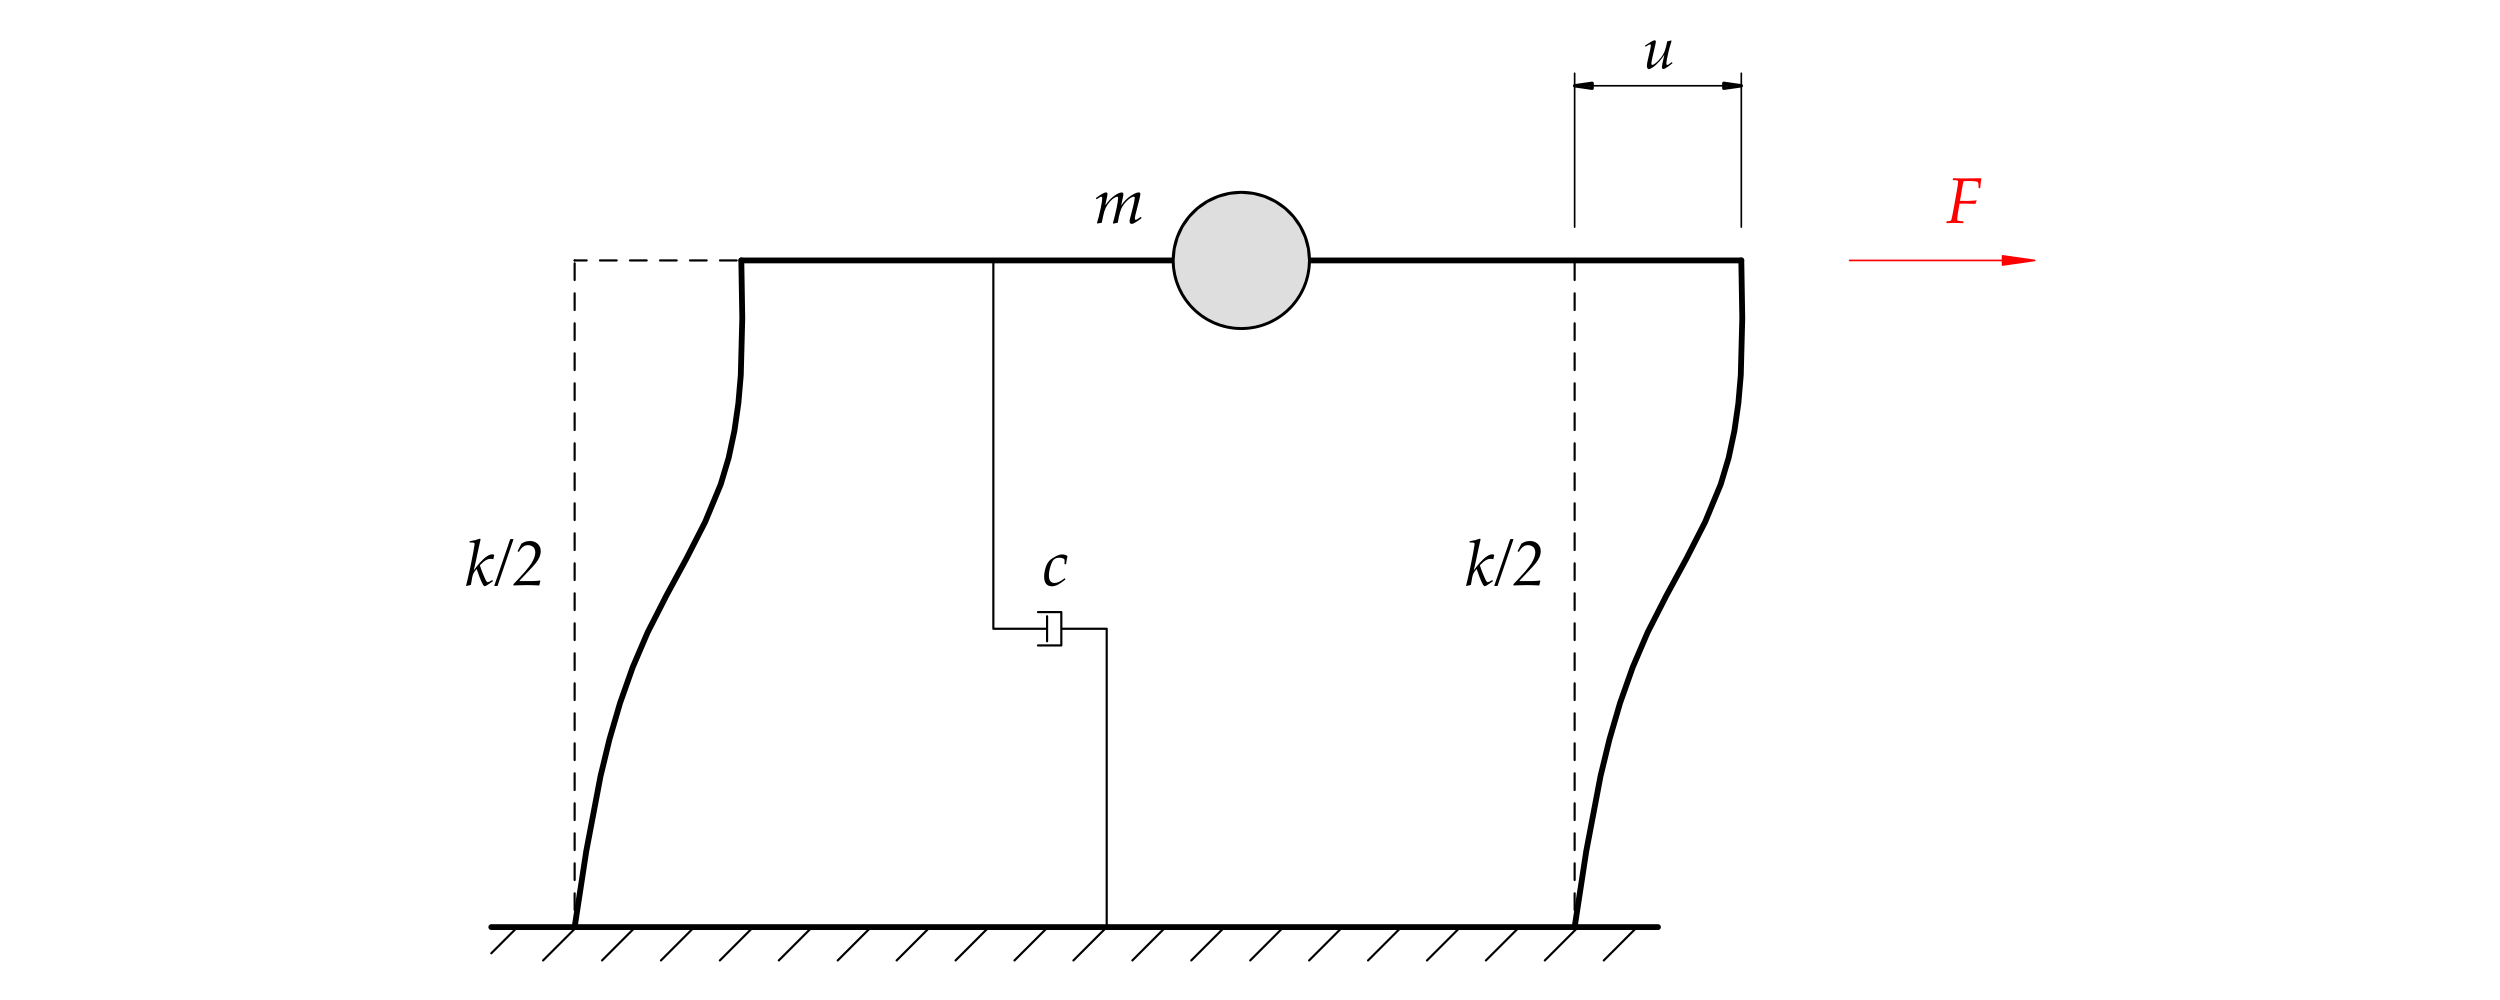 <?xml version="1.0" encoding="UTF-8" standalone="no"?>
<svg
   width="425.197pt"
   height="170.079pt"
   viewBox="0 0 425.197 170.079"
   version="1.1"
   id="svg30"
   xmlns:xlink="http://www.w3.org/1999/xlink"
   xmlns="http://www.w3.org/2000/svg"
   xmlns:svg="http://www.w3.org/2000/svg">
  <defs
     id="defs9">
    <g
       id="g9">
      <g
         id="glyph-0-0">
        <path
           d="M 9 -4.406 L 8.969 -4.016 C 8.738 -3.93 8.367 -3.785 7.859 -3.578 C 7.586 -3.473 7.16 -3.297 6.578 -3.047 C 6.285 -2.891 5.801 -2.645 5.125 -2.312 C 4.938 -2.195 4.66 -2.035 4.297 -1.828 C 4.273 -1.816 4.453 -1.613 4.828 -1.219 L 4.156 -0.578 L 4.688 -0.547 L 4.516 -0.109 L 4.328 -0.109 L 4.422 -0.375 L 3.984 -0.438 L 3.688 -0.281 L 3.453 0.109 L 3.281 0.031 L 3.547 -0.328 L 3.781 -0.531 L 3.297 -0.547 L 3.031 -0.266 L 2.859 -0.312 L 3.328 -0.766 L 3.891 -0.719 L 4.469 -1.156 L 4.062 -1.781 C 3.938 -1.727 3.828 -1.711 3.734 -1.734 C 3.816 -1.609 3.895 -1.488 3.969 -1.375 L 2.969 -0.984 L 3.266 -0.906 L 2.859 -0.609 L 2.734 -0.641 L 2.969 -0.859 L 2.812 -0.938 L 2.391 -0.812 L 2.312 -0.609 L 2.156 -0.594 L 2.312 -0.906 L 2.594 -0.984 L 2.25 -1.125 L 2.109 -0.922 L 2 -0.969 L 2.219 -1.25 L 2.812 -1.094 L 3.672 -1.438 L 3.531 -1.812 C 3.406 -1.906 3.203 -2.055 2.922 -2.266 C 2.816 -2.348 2.688 -2.484 2.531 -2.672 C 2.383 -2.848 2.25 -2.984 2.125 -3.078 C 1.832 -3.254 1.523 -3.391 1.203 -3.484 C 0.91 -3.555 0.5 -3.57 -0.031 -3.531 L 0.109 -3.719 L 1.484 -4.141 C 1.859 -4.254 2.375 -4.414 3.031 -4.625 L 3.234 -4.547 C 3.266 -4.484 3.328 -4.379 3.422 -4.234 C 3.516 -4.117 3.629 -4.02 3.766 -3.938 C 3.898 -3.852 4.035 -3.773 4.172 -3.703 C 4.266 -3.641 4.395 -3.566 4.562 -3.484 C 5.27 -3.43 5.82 -3.438 6.219 -3.5 C 6.312 -3.52 6.703 -3.645 7.391 -3.875 C 7.785 -4 8.32 -4.176 9 -4.406 Z M 4.812 -2.594 L 4.656 -2.656 L 4.375 -2.453 L 4.016 -2.688 L 3.812 -3.078 L 3.641 -3.016 L 3.922 -2.531 L 4.438 -2.281 Z M 2.844 -3.766 C 2.844 -3.91 2.766 -3.984 2.609 -3.984 C 2.453 -3.984 2.375 -3.91 2.375 -3.766 C 2.375 -3.629 2.453 -3.562 2.609 -3.562 C 2.766 -3.562 2.844 -3.629 2.844 -3.766 Z M 2.719 -3.719 C 2.719 -3.656 2.688 -3.625 2.625 -3.625 C 2.562 -3.625 2.531 -3.656 2.531 -3.719 C 2.531 -3.781 2.562 -3.812 2.625 -3.812 C 2.688 -3.812 2.719 -3.781 2.719 -3.719 Z M 2.719 -3.719 "
           id="path1" />
      </g>
      <g
         id="glyph-0-1">
        <path
           d="M 2.453 -7.906 L 2.594 -7.812 C 2.469 -7.289 2.301 -6.535 2.094 -5.547 L 1.781 -4.062 C 1.645 -3.445 1.523 -2.926 1.422 -2.5 C 1.703 -2.906 2.055 -3.352 2.484 -3.844 C 2.922 -4.332 3.312 -4.688 3.656 -4.906 C 4 -5.133 4.301 -5.25 4.562 -5.25 C 4.656 -5.25 4.773 -5.219 4.922 -5.156 L 4.75 -4.406 C 4.582 -4.457 4.43 -4.484 4.297 -4.484 C 4.098 -4.484 3.906 -4.441 3.719 -4.359 C 3.531 -4.285 3.332 -4.164 3.125 -4 C 2.926 -3.832 2.707 -3.629 2.469 -3.391 C 2.582 -3.004 2.742 -2.551 2.953 -2.031 C 3.16 -1.52 3.316 -1.16 3.422 -0.953 C 3.535 -0.742 3.617 -0.617 3.672 -0.578 C 3.734 -0.535 3.785 -0.516 3.828 -0.516 C 3.93 -0.516 4.117 -0.598 4.391 -0.766 L 4.562 -0.875 L 4.609 -0.859 L 4.672 -0.719 L 4.656 -0.656 C 4.145 -0.289 3.812 -0.062 3.656 0.031 C 3.5 0.125 3.379 0.172 3.297 0.172 C 3.266 0.172 3.227 0.156 3.188 0.125 C 3.145 0.102 3.086 0.039 3.016 -0.062 C 2.941 -0.176 2.832 -0.391 2.688 -0.703 C 2.551 -1.023 2.445 -1.285 2.375 -1.484 C 2.301 -1.691 2.148 -2.117 1.922 -2.766 C 1.703 -2.492 1.562 -2.312 1.5 -2.219 C 1.438 -2.133 1.383 -2.039 1.344 -1.938 C 1.301 -1.844 1.254 -1.695 1.203 -1.5 C 1.16 -1.301 1.117 -1.07 1.078 -0.812 L 0.938 -0.047 L 0.203 0.141 L 0.125 0.062 L 0.375 -0.953 C 0.488 -1.391 0.656 -2.133 0.875 -3.188 C 1.094 -4.238 1.25 -5.035 1.344 -5.578 L 1.531 -6.703 C 1.562 -6.848 1.578 -6.957 1.578 -7.031 C 1.578 -7.102 1.551 -7.156 1.5 -7.188 C 1.457 -7.227 1.352 -7.25 1.188 -7.25 L 0.75 -7.266 L 0.703 -7.297 L 0.719 -7.438 L 0.766 -7.484 C 1.43 -7.586 1.992 -7.727 2.453 -7.906 Z M 2.453 -7.906 "
           id="path2" />
      </g>
      <g
         id="glyph-0-2">
        <path
           d="M 0.031 0.094 L 2.734 -7.797 L 2.797 -7.844 L 3.266 -7.844 L 3.297 -7.797 L 0.594 0.094 L 0.531 0.141 L 0.062 0.141 Z M 0.031 0.094 "
           id="path3" />
      </g>
      <g
         id="glyph-0-3">
        <path
           d="M 0.062 0.047 L 0.031 0 L 0.031 -0.172 C 1.582 -1.773 2.586 -2.938 3.047 -3.656 C 3.516 -4.383 3.75 -5.035 3.75 -5.609 C 3.75 -5.805 3.703 -6.004 3.609 -6.203 C 3.516 -6.398 3.363 -6.551 3.156 -6.656 C 2.957 -6.758 2.75 -6.812 2.531 -6.812 C 1.906 -6.812 1.391 -6.441 0.984 -5.703 L 0.922 -5.672 L 0.766 -5.734 L 0.75 -5.797 L 1.375 -7.047 C 1.812 -7.359 2.297 -7.516 2.828 -7.516 C 3.359 -7.516 3.797 -7.359 4.141 -7.047 C 4.492 -6.742 4.672 -6.328 4.672 -5.797 C 4.672 -5.453 4.602 -5.113 4.469 -4.781 C 4.332 -4.457 4.117 -4.113 3.828 -3.75 C 3.547 -3.395 3.051 -2.852 2.344 -2.125 L 1.578 -1.312 C 1.273 -0.988 1.102 -0.805 1.062 -0.766 L 1.078 -0.703 L 3.234 -0.703 C 3.754 -0.703 4.191 -0.734 4.547 -0.797 L 4.609 -0.719 L 4.438 0 L 4.391 0.047 C 3.586 0.004 2.891 -0.016 2.297 -0.016 L 0.891 0.016 C 0.484 0.023 0.207 0.035 0.062 0.047 Z M 0.062 0.047 "
           id="path4" />
      </g>
      <g
         id="glyph-0-4">
        <path
           d="M 0.156 0.047 L 0.125 0 L 0.141 -0.234 L 0.188 -0.281 C 0.613 -0.281 0.859 -0.332 0.922 -0.438 C 0.984 -0.539 1.109 -1.109 1.297 -2.141 L 1.641 -4.047 L 1.969 -5.906 C 2.062 -6.469 2.109 -6.836 2.109 -7.016 C 2.109 -7.078 2.078 -7.133 2.016 -7.188 C 1.953 -7.238 1.695 -7.27 1.25 -7.281 L 1.203 -7.328 L 1.234 -7.562 L 1.281 -7.594 C 1.375 -7.594 1.504 -7.594 1.672 -7.594 L 2.734 -7.562 L 6 -7.594 L 6.062 -7.547 C 5.969 -7.047 5.906 -6.508 5.875 -5.938 L 5.828 -5.906 L 5.625 -5.906 L 5.594 -5.938 C 5.594 -6.469 5.551 -6.797 5.469 -6.922 C 5.383 -7.055 4.832 -7.125 3.812 -7.125 C 3.551 -7.125 3.289 -7.113 3.031 -7.094 C 2.945 -6.758 2.852 -6.273 2.75 -5.641 L 2.422 -3.75 L 3.641 -3.734 C 3.992 -3.734 4.52 -3.766 5.219 -3.828 L 5.266 -3.781 L 5.047 -3.234 C 4.078 -3.266 3.488 -3.281 3.281 -3.281 C 2.969 -3.281 2.656 -3.273 2.344 -3.266 C 2.082 -1.754 1.953 -0.895 1.953 -0.688 C 1.93 -0.531 1.961 -0.43 2.047 -0.391 C 2.141 -0.348 2.453 -0.305 2.984 -0.266 L 3.016 -0.219 L 3 0 L 2.953 0.047 C 2.211 0.016 1.676 0 1.344 0 C 0.988 0 0.594 0.016 0.156 0.047 Z M 0.156 0.047 "
           id="path5" />
      </g>
      <g
         id="glyph-0-5">
        <path
           d="M 3.906 -1.156 L 3.969 -1.016 L 3.953 -0.953 C 3.516 -0.586 3.113 -0.305 2.75 -0.109 C 2.383 0.086 2.035 0.188 1.703 0.188 C 1.266 0.188 0.93 0.051 0.703 -0.219 C 0.473 -0.5 0.359 -0.91 0.359 -1.453 C 0.359 -1.773 0.398 -2.125 0.484 -2.5 C 0.566 -2.875 0.672 -3.195 0.797 -3.469 C 0.93 -3.75 1.07 -3.969 1.219 -4.125 C 1.363 -4.289 1.582 -4.461 1.875 -4.641 C 2.258 -4.879 2.562 -5.035 2.781 -5.109 C 3 -5.191 3.207 -5.234 3.406 -5.234 C 3.75 -5.234 4.051 -5.145 4.312 -4.969 L 4.328 -4.906 C 4.223 -4.477 4.145 -4.047 4.094 -3.609 L 4.047 -3.562 L 3.875 -3.562 L 3.828 -3.609 L 3.828 -3.969 C 3.836 -4.039 3.844 -4.098 3.844 -4.141 C 3.844 -4.266 3.82 -4.359 3.781 -4.422 C 3.738 -4.484 3.633 -4.539 3.469 -4.594 C 3.312 -4.645 3.133 -4.672 2.938 -4.672 C 2.562 -4.672 2.258 -4.57 2.031 -4.375 C 1.812 -4.188 1.613 -3.797 1.438 -3.203 C 1.258 -2.617 1.172 -2.102 1.172 -1.656 C 1.172 -1.207 1.258 -0.879 1.438 -0.672 C 1.613 -0.473 1.836 -0.375 2.109 -0.375 C 2.336 -0.375 2.57 -0.426 2.812 -0.531 C 3.062 -0.633 3.406 -0.848 3.844 -1.172 Z M 3.906 -1.156 "
           id="path6" />
      </g>
      <g
         id="glyph-0-6">
        <path
           d="M 0.578 0.109 L 0.5 0.016 L 0.812 -1.109 C 0.914 -1.492 1.016 -1.922 1.109 -2.391 C 1.211 -2.859 1.285 -3.242 1.328 -3.547 C 1.367 -3.848 1.391 -4.055 1.391 -4.172 C 1.391 -4.359 1.336 -4.453 1.234 -4.453 C 1.18 -4.453 1.102 -4.426 1 -4.375 C 0.906 -4.32 0.723 -4.207 0.453 -4.031 L 0.391 -4.062 L 0.328 -4.172 L 0.344 -4.25 C 1.195 -4.875 1.758 -5.188 2.031 -5.188 C 2.195 -5.188 2.281 -5.098 2.281 -4.922 C 2.281 -4.848 2.27 -4.742 2.25 -4.609 C 2.227 -4.484 2.113 -3.941 1.906 -2.984 C 2.406 -3.691 2.914 -4.234 3.438 -4.609 C 3.957 -4.984 4.383 -5.172 4.719 -5.172 C 4.895 -5.172 4.984 -5.094 4.984 -4.938 C 4.984 -4.781 4.961 -4.598 4.922 -4.391 C 4.891 -4.191 4.785 -3.719 4.609 -2.969 C 5.117 -3.688 5.664 -4.234 6.25 -4.609 C 6.832 -4.992 7.285 -5.188 7.609 -5.188 C 7.785 -5.188 7.875 -5.094 7.875 -4.906 C 7.875 -4.664 7.695 -3.891 7.344 -2.578 C 7.07 -1.578 6.938 -0.969 6.938 -0.75 C 6.938 -0.602 6.988 -0.531 7.094 -0.531 C 7.145 -0.531 7.219 -0.551 7.312 -0.594 C 7.414 -0.645 7.625 -0.785 7.938 -1.016 L 8 -0.984 L 8.062 -0.859 L 8.047 -0.781 C 7.879 -0.656 7.656 -0.492 7.375 -0.297 C 7.094 -0.109 6.879 0.016 6.734 0.078 C 6.598 0.141 6.484 0.172 6.391 0.172 C 6.285 0.172 6.203 0.129 6.141 0.047 C 6.078 -0.023 6.047 -0.117 6.047 -0.234 C 6.047 -0.336 6.051 -0.43 6.062 -0.516 C 6.082 -0.609 6.133 -0.812 6.219 -1.125 C 6.352 -1.582 6.504 -2.172 6.672 -2.891 C 6.836 -3.617 6.922 -4.082 6.922 -4.281 C 6.922 -4.352 6.898 -4.398 6.859 -4.422 C 6.828 -4.453 6.789 -4.469 6.75 -4.469 C 6.656 -4.469 6.5 -4.41 6.281 -4.297 C 6.07 -4.18 5.828 -3.984 5.547 -3.703 C 5.273 -3.43 5.051 -3.156 4.875 -2.875 C 4.695 -2.602 4.547 -2.254 4.422 -1.828 C 4.297 -1.41 4.164 -0.812 4.031 -0.031 C 3.863 0 3.613 0.051 3.281 0.125 L 3.203 0.062 C 3.484 -0.957 3.703 -1.859 3.859 -2.641 C 4.016 -3.422 4.094 -3.953 4.094 -4.234 C 4.094 -4.379 4.039 -4.453 3.938 -4.453 C 3.832 -4.453 3.676 -4.395 3.469 -4.281 C 3.27 -4.176 3.02 -3.961 2.719 -3.641 C 2.426 -3.316 2.188 -2.969 2 -2.594 C 1.82 -2.219 1.676 -1.766 1.562 -1.234 C 1.445 -0.703 1.363 -0.301 1.312 -0.031 C 1.031 0.008 0.785 0.055 0.578 0.109 Z M 0.578 0.109 "
           id="path7" />
      </g>
      <g
         id="glyph-1-0">
        <path
           d="M 8.172 -4 L 8.141 -3.641 C 7.93 -3.566 7.598 -3.438 7.141 -3.25 C 6.891 -3.156 6.5 -2.992 5.969 -2.766 C 5.707 -2.617 5.27 -2.398 4.656 -2.109 C 4.477 -1.992 4.227 -1.848 3.906 -1.672 C 3.883 -1.66 4.047 -1.473 4.391 -1.109 L 3.766 -0.516 L 4.25 -0.5 L 4.109 -0.109 L 3.922 -0.109 L 4.016 -0.344 L 3.609 -0.391 L 3.344 -0.266 L 3.125 0.094 L 2.984 0.031 L 3.219 -0.297 L 3.438 -0.484 L 3 -0.5 L 2.766 -0.234 L 2.609 -0.281 L 3.016 -0.703 L 3.531 -0.656 L 4.062 -1.047 L 3.688 -1.625 C 3.57 -1.57 3.473 -1.555 3.391 -1.578 C 3.461 -1.461 3.535 -1.352 3.609 -1.25 L 2.703 -0.906 L 2.969 -0.828 L 2.609 -0.562 L 2.484 -0.578 L 2.688 -0.781 L 2.562 -0.844 L 2.172 -0.75 L 2.094 -0.562 L 1.969 -0.531 L 2.094 -0.828 L 2.359 -0.906 L 2.047 -1.016 L 1.922 -0.828 L 1.812 -0.875 L 2.016 -1.141 L 2.562 -1 L 3.344 -1.297 L 3.203 -1.641 C 3.086 -1.723 2.898 -1.863 2.641 -2.062 C 2.547 -2.133 2.43 -2.258 2.297 -2.438 C 2.16 -2.594 2.035 -2.707 1.922 -2.781 C 1.66 -2.957 1.383 -3.082 1.094 -3.156 C 0.82 -3.227 0.445 -3.242 -0.031 -3.203 L 0.094 -3.375 L 1.359 -3.75 C 1.691 -3.852 2.16 -4 2.766 -4.188 L 2.938 -4.125 C 2.969 -4.062 3.023 -3.969 3.109 -3.844 C 3.191 -3.738 3.297 -3.648 3.422 -3.578 C 3.547 -3.504 3.672 -3.43 3.797 -3.359 C 3.879 -3.305 3.992 -3.238 4.141 -3.156 C 4.785 -3.113 5.285 -3.125 5.641 -3.188 C 5.723 -3.195 6.082 -3.305 6.719 -3.516 C 7.062 -3.629 7.547 -3.789 8.172 -4 Z M 4.359 -2.359 L 4.234 -2.406 L 3.969 -2.234 L 3.656 -2.453 L 3.469 -2.797 L 3.297 -2.734 L 3.562 -2.297 L 4.031 -2.078 Z M 2.578 -3.422 C 2.578 -3.555 2.508 -3.625 2.375 -3.625 C 2.227 -3.625 2.156 -3.555 2.156 -3.422 C 2.156 -3.297 2.227 -3.234 2.375 -3.234 C 2.508 -3.234 2.578 -3.297 2.578 -3.422 Z M 2.469 -3.375 C 2.469 -3.32 2.441 -3.297 2.391 -3.297 C 2.328 -3.297 2.297 -3.32 2.297 -3.375 C 2.297 -3.438 2.328 -3.469 2.391 -3.469 C 2.441 -3.469 2.469 -3.438 2.469 -3.375 Z M 2.469 -3.375 "
           id="path8" />
      </g>
      <g
         id="glyph-1-1">
        <path
           d="M 0.438 -3.672 L 0.391 -3.781 L 0.406 -3.844 C 0.508 -3.914 0.723 -4.051 1.047 -4.25 C 1.367 -4.457 1.594 -4.586 1.719 -4.641 C 1.852 -4.703 1.953 -4.734 2.016 -4.734 C 2.086 -4.734 2.141 -4.707 2.172 -4.656 C 2.211 -4.602 2.234 -4.539 2.234 -4.469 C 2.234 -4.395 2.188 -4.164 2.094 -3.781 C 1.676 -2.07 1.469 -1.066 1.469 -0.766 C 1.469 -0.617 1.516 -0.547 1.609 -0.547 C 1.734 -0.547 1.93 -0.648 2.203 -0.859 C 2.484 -1.078 2.781 -1.383 3.094 -1.781 C 3.406 -2.188 3.629 -2.594 3.766 -3 C 3.91 -3.406 4.039 -3.922 4.156 -4.547 C 4.195 -4.555 4.422 -4.609 4.828 -4.703 L 4.891 -4.625 C 4.891 -4.602 4.852 -4.469 4.781 -4.219 C 4.645 -3.801 4.508 -3.316 4.375 -2.766 C 4.25 -2.223 4.156 -1.785 4.094 -1.453 C 4.039 -1.129 4.016 -0.898 4.016 -0.766 C 4.016 -0.609 4.066 -0.531 4.172 -0.531 C 4.234 -0.531 4.301 -0.555 4.375 -0.609 C 4.457 -0.66 4.645 -0.797 4.938 -1.016 L 4.984 -0.984 L 5.047 -0.875 L 5.031 -0.812 C 4.457 -0.363 4.082 -0.094 3.906 0 C 3.727 0.102 3.594 0.156 3.5 0.156 C 3.414 0.156 3.352 0.117 3.312 0.047 C 3.27 -0.016 3.25 -0.094 3.25 -0.188 C 3.25 -0.383 3.383 -1.051 3.656 -2.188 L 3.625 -2.203 L 3.266 -1.688 C 3.141 -1.508 2.992 -1.328 2.828 -1.141 C 2.66 -0.953 2.469 -0.758 2.25 -0.562 C 2.031 -0.363 1.828 -0.207 1.641 -0.094 C 1.461 0.02 1.332 0.094 1.25 0.125 C 1.164 0.156 1.102 0.172 1.062 0.172 C 0.957 0.172 0.867 0.125 0.797 0.031 C 0.734 -0.062 0.703 -0.203 0.703 -0.391 C 0.703 -0.641 0.766 -1.02 0.891 -1.531 C 1.211 -2.82 1.375 -3.609 1.375 -3.891 C 1.375 -3.992 1.332 -4.047 1.25 -4.047 C 1.156 -4.047 0.906 -3.914 0.5 -3.656 Z M 3.016 -5.031 Z M 2.109 0.531 Z M 2.109 0.531 "
           id="path9" />
      </g>
    </g>
  </defs>
  <path
     fill="none"
     stroke-width="0.368"
     stroke-linecap="round"
     stroke-linejoin="round"
     stroke="rgb(0%, 0%, 0%)"
     stroke-opacity="1"
     stroke-miterlimit="10"
     d="M 92.367 6.727 L 98.039 12.399 M 112.414 6.727 L 118.082 12.399 M 132.457 6.727 L 138.125 12.399 M 152.5 6.727 L 158.168 12.399 M 172.543 6.727 L 178.215 12.399 M 192.59 6.727 L 198.258 12.399 M 212.633 6.727 L 218.301 12.399 M 232.676 6.727 L 238.344 12.399 M 252.719 6.727 L 258.391 12.399 M 272.766 6.727 L 278.434 12.399 M 83.562 7.946 L 88.016 12.399 M 102.391 6.727 L 108.059 12.399 M 122.434 6.727 L 128.105 12.399 M 142.477 6.727 L 148.148 12.399 M 162.523 6.727 L 168.191 12.399 M 182.566 6.727 L 188.234 12.399 M 202.609 6.727 L 208.281 12.399 M 222.652 6.727 L 228.324 12.399 M 242.699 6.727 L 248.367 12.399 M 262.742 6.727 L 268.41 12.399 M 97.734 12.399 L 97.734 13.04 M 97.734 15.306 L 97.734 18.142 M 97.734 20.411 L 97.734 23.243 M 97.734 25.513 L 97.734 28.345 M 97.734 30.614 L 97.734 33.45 M 97.734 35.716 L 97.734 38.552 M 97.734 40.817 L 97.734 43.653 M 97.734 45.923 L 97.734 48.755 M 97.734 51.024 L 97.734 53.856 M 97.734 56.126 L 97.734 58.962 M 97.734 61.227 L 97.734 64.063 M 97.734 66.329 L 97.734 69.165 M 97.734 71.434 L 97.734 74.266 M 97.734 76.536 L 97.734 79.372 M 97.734 81.638 L 97.734 84.474 M 97.734 86.739 L 97.734 89.575 M 97.734 91.841 L 97.734 94.677 M 97.734 96.946 L 97.734 99.778 M 97.734 102.048 L 97.734 104.884 M 97.734 107.149 L 97.734 109.985 M 97.734 112.251 L 97.734 115.087 M 97.734 117.352 L 97.734 120.188 M 97.734 122.458 L 97.734 125.29 M 97.734 12.399 L 97.734 12.399 M 97.734 125.786 L 97.734 125.786 M 267.812 12.399 L 267.812 13.04 M 267.812 15.306 L 267.812 18.142 M 267.812 20.411 L 267.812 23.243 M 267.812 25.513 L 267.812 28.345 M 267.812 30.614 L 267.812 33.45 "
     transform="matrix(1, 0, 0, -1, 0, 170.079)"
     id="path10" />
  <path
     fill="none"
     stroke-width="0.368"
     stroke-linecap="round"
     stroke-linejoin="round"
     stroke="rgb(0%, 0%, 0%)"
     stroke-opacity="1"
     stroke-miterlimit="10"
     d="M 267.812 35.716 L 267.812 38.552 M 267.812 40.817 L 267.812 43.653 M 267.812 45.923 L 267.812 48.755 M 267.812 51.024 L 267.812 53.856 M 267.812 56.126 L 267.812 58.962 M 267.812 61.227 L 267.812 64.063 M 267.812 66.329 L 267.812 69.165 M 267.812 71.434 L 267.812 74.266 M 267.812 76.536 L 267.812 79.372 M 267.812 81.638 L 267.812 84.474 M 267.812 86.739 L 267.812 89.575 M 267.812 91.841 L 267.812 94.677 M 267.812 96.946 L 267.812 99.778 M 267.812 102.048 L 267.812 104.884 M 267.812 107.149 L 267.812 109.985 M 267.812 112.251 L 267.812 115.087 M 267.812 117.352 L 267.812 120.188 M 267.812 122.458 L 267.812 125.29 M 267.812 12.399 L 267.812 12.399 M 267.812 125.786 L 267.812 125.786 "
     transform="matrix(1, 0, 0, -1, 0, 170.079)"
     id="path11" />
  <path
     fill="none"
     stroke-width="0.992"
     stroke-linecap="round"
     stroke-linejoin="round"
     stroke="rgb(0%, 0%, 0%)"
     stroke-opacity="1"
     stroke-miterlimit="10"
     d="M 97.734 12.399 L 99.711 25.309 L 102.137 38.063 L 103.656 44.337 L 105.461 50.513 L 107.602 56.571 L 110.137 62.497 L 113.344 68.798 L 116.723 75.028 L 119.926 81.298 L 122.586 87.716 L 123.93 92.212 L 124.91 96.809 L 125.582 101.501 L 125.992 106.266 L 126.246 115.966 L 126.082 125.786 M 267.812 12.399 L 269.789 25.309 L 272.215 38.063 L 273.738 44.337 L 275.539 50.513 L 277.68 56.571 L 280.215 62.497 L 283.422 68.798 L 286.805 75.028 L 290.004 81.298 L 292.664 87.716 L 294.008 92.212 L 294.988 96.809 L 295.66 101.501 L 296.07 106.266 L 296.324 115.966 L 296.16 125.786 "
     transform="matrix(1, 0, 0, -1, 0, 170.079)"
     id="path12" />
  <path
     fill="none"
     stroke-width="0.992"
     stroke-linecap="round"
     stroke-linejoin="round"
     stroke="rgb(0%, 0%, 0%)"
     stroke-opacity="1"
     stroke-miterlimit="10"
     d="M 222.461 125.786 C 222.461 132.048 217.383 137.122 211.121 137.122 M 211.121 137.122 C 204.859 137.122 199.781 132.048 199.781 125.786 M 199.781 125.786 C 199.781 119.52 204.859 114.446 211.121 114.446 M 211.121 114.446 C 217.383 114.446 222.461 119.52 222.461 125.786 "
     transform="matrix(1, 0, 0, -1, 0, 170.079)"
     id="path13" />
  <path
     fill="none"
     stroke-width="0.992"
     stroke-linecap="round"
     stroke-linejoin="round"
     stroke="rgb(0%, 0%, 0%)"
     stroke-opacity="1"
     stroke-miterlimit="10"
     d="M 126.082 125.786 L 199.781 125.786 "
     transform="matrix(1, 0, 0, -1, 0, 170.079)"
     id="path14" />
  <path
     fill="none"
     stroke-width="0.368"
     stroke-linecap="round"
     stroke-linejoin="round"
     stroke="rgb(0%, 0%, 0%)"
     stroke-opacity="1"
     stroke-miterlimit="10"
     d="M 97.734 125.786 L 99.781 125.786 M 102.047 125.786 L 104.883 125.786 M 107.148 125.786 L 109.984 125.786 M 112.254 125.786 L 115.086 125.786 M 117.355 125.786 L 120.188 125.786 M 122.457 125.786 L 125.293 125.786 M 127.559 125.786 L 130.395 125.786 M 132.66 125.786 L 135.496 125.786 M 137.766 125.786 L 140.598 125.786 M 142.867 125.786 L 145.699 125.786 M 147.969 125.786 L 150.805 125.786 M 153.07 125.786 L 155.906 125.786 M 158.172 125.786 L 161.008 125.786 M 163.277 125.786 L 166.109 125.786 M 168.379 125.786 L 171.211 125.786 M 173.48 125.786 L 176.316 125.786 M 178.582 125.786 L 181.418 125.786 M 183.684 125.786 L 186.52 125.786 M 188.789 125.786 L 191.621 125.786 M 193.891 125.786 L 196.723 125.786 M 198.992 125.786 L 199.781 125.786 M 97.734 125.786 L 97.734 125.786 M 199.781 125.786 L 199.781 125.786 "
     transform="matrix(1, 0, 0, -1, 0, 170.079)"
     id="path15" />
  <path
     fill="none"
     stroke-width="0.992"
     stroke-linecap="round"
     stroke-linejoin="round"
     stroke="rgb(0%, 0%, 0%)"
     stroke-opacity="1"
     stroke-miterlimit="10"
     d="M 222.461 125.786 L 296.16 125.786 "
     transform="matrix(1, 0, 0, -1, 0, 170.079)"
     id="path16" />
  <path
     fill="none"
     stroke-width="0.283"
     stroke-linecap="round"
     stroke-linejoin="round"
     stroke="rgb(100%, 0%, 0%)"
     stroke-opacity="1"
     stroke-miterlimit="10"
     d="M 314.586 125.786 L 346.051 125.786 M 340.594 125.786 L 340.203 125.786 M 346.051 125.786 L 340.594 126.563 L 340.594 125.005 L 346.051 125.786 "
     transform="matrix(1, 0, 0, -1, 0, 170.079)"
     id="path17" />
  <path
     fill-rule="nonzero"
     fill="rgb(100%, 0%, 0%)"
     fill-opacity="1"
     d="M 340.594 45.074 L 346.051 44.293 L 340.594 43.516 Z M 340.594 45.074 "
     id="path18" />
  <path
     fill="none"
     stroke-width="0.368"
     stroke-linecap="round"
     stroke-linejoin="round"
     stroke="rgb(0%, 0%, 0%)"
     stroke-opacity="1"
     stroke-miterlimit="10"
     d="M 168.949 125.786 L 168.949 63.138 M 188.227 63.138 L 188.227 12.399 M 180.508 65.974 L 180.508 60.306 M 180.508 63.138 L 188.227 63.138 M 176.539 60.306 L 180.508 60.306 M 176.539 65.974 L 180.508 65.974 M 168.949 63.138 L 178.086 63.138 M 178.086 65.266 L 178.086 61.013 "
     transform="matrix(1, 0, 0, -1, 0, 170.079)"
     id="path19" />
  <path
     fill="none"
     stroke-width="0.992"
     stroke-linecap="round"
     stroke-linejoin="round"
     stroke="rgb(0%, 0%, 0%)"
     stroke-opacity="1"
     stroke-miterlimit="10"
     d="M 83.562 12.399 L 281.988 12.399 "
     transform="matrix(1, 0, 0, -1, 0, 170.079)"
     id="path20" />
  <path
     fill-rule="nonzero"
     fill="rgb(87.057%, 87.057%, 87.057%)"
     fill-opacity="1"
     d="M 216.789 34.477 L 215 33.641 L 213.09 33.129 L 211.121 32.957 L 209.152 33.129 L 207.242 33.641 L 205.453 34.477 L 203.832 35.609 L 202.438 37.008 L 201.301 38.625 L 200.465 40.418 L 199.957 42.324 L 199.781 44.293 L 199.844 45.48 L 200.031 46.652 L 200.336 47.797 L 200.762 48.906 L 201.301 49.965 L 201.949 50.961 L 202.695 51.883 L 203.535 52.723 L 204.457 53.469 L 205.453 54.113 L 206.508 54.652 L 207.617 55.078 L 208.766 55.387 L 209.938 55.57 L 211.121 55.633 L 212.309 55.57 L 213.48 55.387 L 214.625 55.078 L 215.734 54.652 L 216.789 54.113 L 217.785 53.469 L 218.707 52.723 L 219.547 51.883 L 220.293 50.961 L 220.941 49.965 L 221.48 48.906 L 221.906 47.797 L 222.211 46.652 L 222.398 45.48 L 222.461 44.293 L 222.289 42.324 L 221.777 40.418 L 220.941 38.625 L 219.809 37.008 L 218.41 35.609 Z M 216.789 34.477 "
     id="path21" />
  <g
     fill="rgb(0%, 0%, 0%)"
     fill-opacity="1"
     id="g23">
    <use
       xlink:href="#glyph-0-1"
       x="79.146"
       y="99.528"
       id="use21" />
    <use
       xlink:href="#glyph-0-2"
       x="84.034"
       y="99.528"
       id="use22" />
    <use
       xlink:href="#glyph-0-3"
       x="87.292"
       y="99.528"
       id="use23" />
  </g>
  <g
     fill="rgb(0%, 0%, 0%)"
     fill-opacity="1"
     id="g26">
    <use
       xlink:href="#glyph-0-1"
       x="249.225"
       y="99.528"
       id="use24" />
    <use
       xlink:href="#glyph-0-2"
       x="254.112"
       y="99.528"
       id="use25" />
    <use
       xlink:href="#glyph-0-3"
       x="257.371"
       y="99.528"
       id="use26" />
  </g>
  <g
     fill="rgb(100%, 0%, 0%)"
     fill-opacity="1"
     id="g27">
    <use
       xlink:href="#glyph-0-4"
       x="330.925"
       y="37.91"
       id="use27" />
  </g>
  <path
     fill="none"
     stroke-width="0.567"
     stroke-linecap="round"
     stroke-linejoin="round"
     stroke="rgb(0%, 0%, 0%)"
     stroke-opacity="1"
     stroke-miterlimit="10"
     d="M 267.812 155.489 L 270.789 155.915 L 270.789 155.063 L 267.812 155.489 M 296.16 155.489 L 293.184 155.915 L 293.184 155.063 L 296.16 155.489 "
     transform="matrix(1, 0, 0, -1, 0, 170.079)"
     id="path27" />
  <path
     fill="none"
     stroke-width="0.283"
     stroke-linecap="round"
     stroke-linejoin="round"
     stroke="rgb(0%, 0%, 0%)"
     stroke-opacity="1"
     stroke-miterlimit="10"
     d="M 267.812 155.489 L 267.812 157.614 M 267.812 155.489 L 267.812 153.364 M 296.16 155.489 L 296.16 157.614 M 296.16 155.489 L 296.16 153.364 M 267.812 155.489 L 267.812 131.454 M 296.16 155.489 L 296.16 131.454 M 267.812 155.489 L 267.812 155.489 M 296.16 155.489 L 296.16 155.489 "
     transform="matrix(1, 0, 0, -1, 0, 170.079)"
     id="path28" />
  <g
     fill="rgb(0%, 0%, 0%)"
     fill-opacity="1"
     id="g28">
    <use
       xlink:href="#glyph-1-1"
       x="279.4"
       y="11.584"
       id="use28" />
  </g>
  <path
     fill="none"
     stroke-width="0.283"
     stroke-linecap="round"
     stroke-linejoin="round"
     stroke="rgb(0%, 0%, 0%)"
     stroke-opacity="1"
     stroke-miterlimit="10"
     d="M 267.812 155.489 L 296.16 155.489 "
     transform="matrix(1, 0, 0, -1, 0, 170.079)"
     id="path29" />
  <g
     fill="rgb(0%, 0%, 0%)"
     fill-opacity="1"
     id="g29">
    <use
       xlink:href="#glyph-0-5"
       x="177.225"
       y="99.528"
       id="use29" />
  </g>
  <g
     fill="rgb(0%, 0%, 0%)"
     fill-opacity="1"
     id="g30">
    <use
       xlink:href="#glyph-0-6"
       x="186.075"
       y="37.91"
       id="use30" />
  </g>
</svg>
